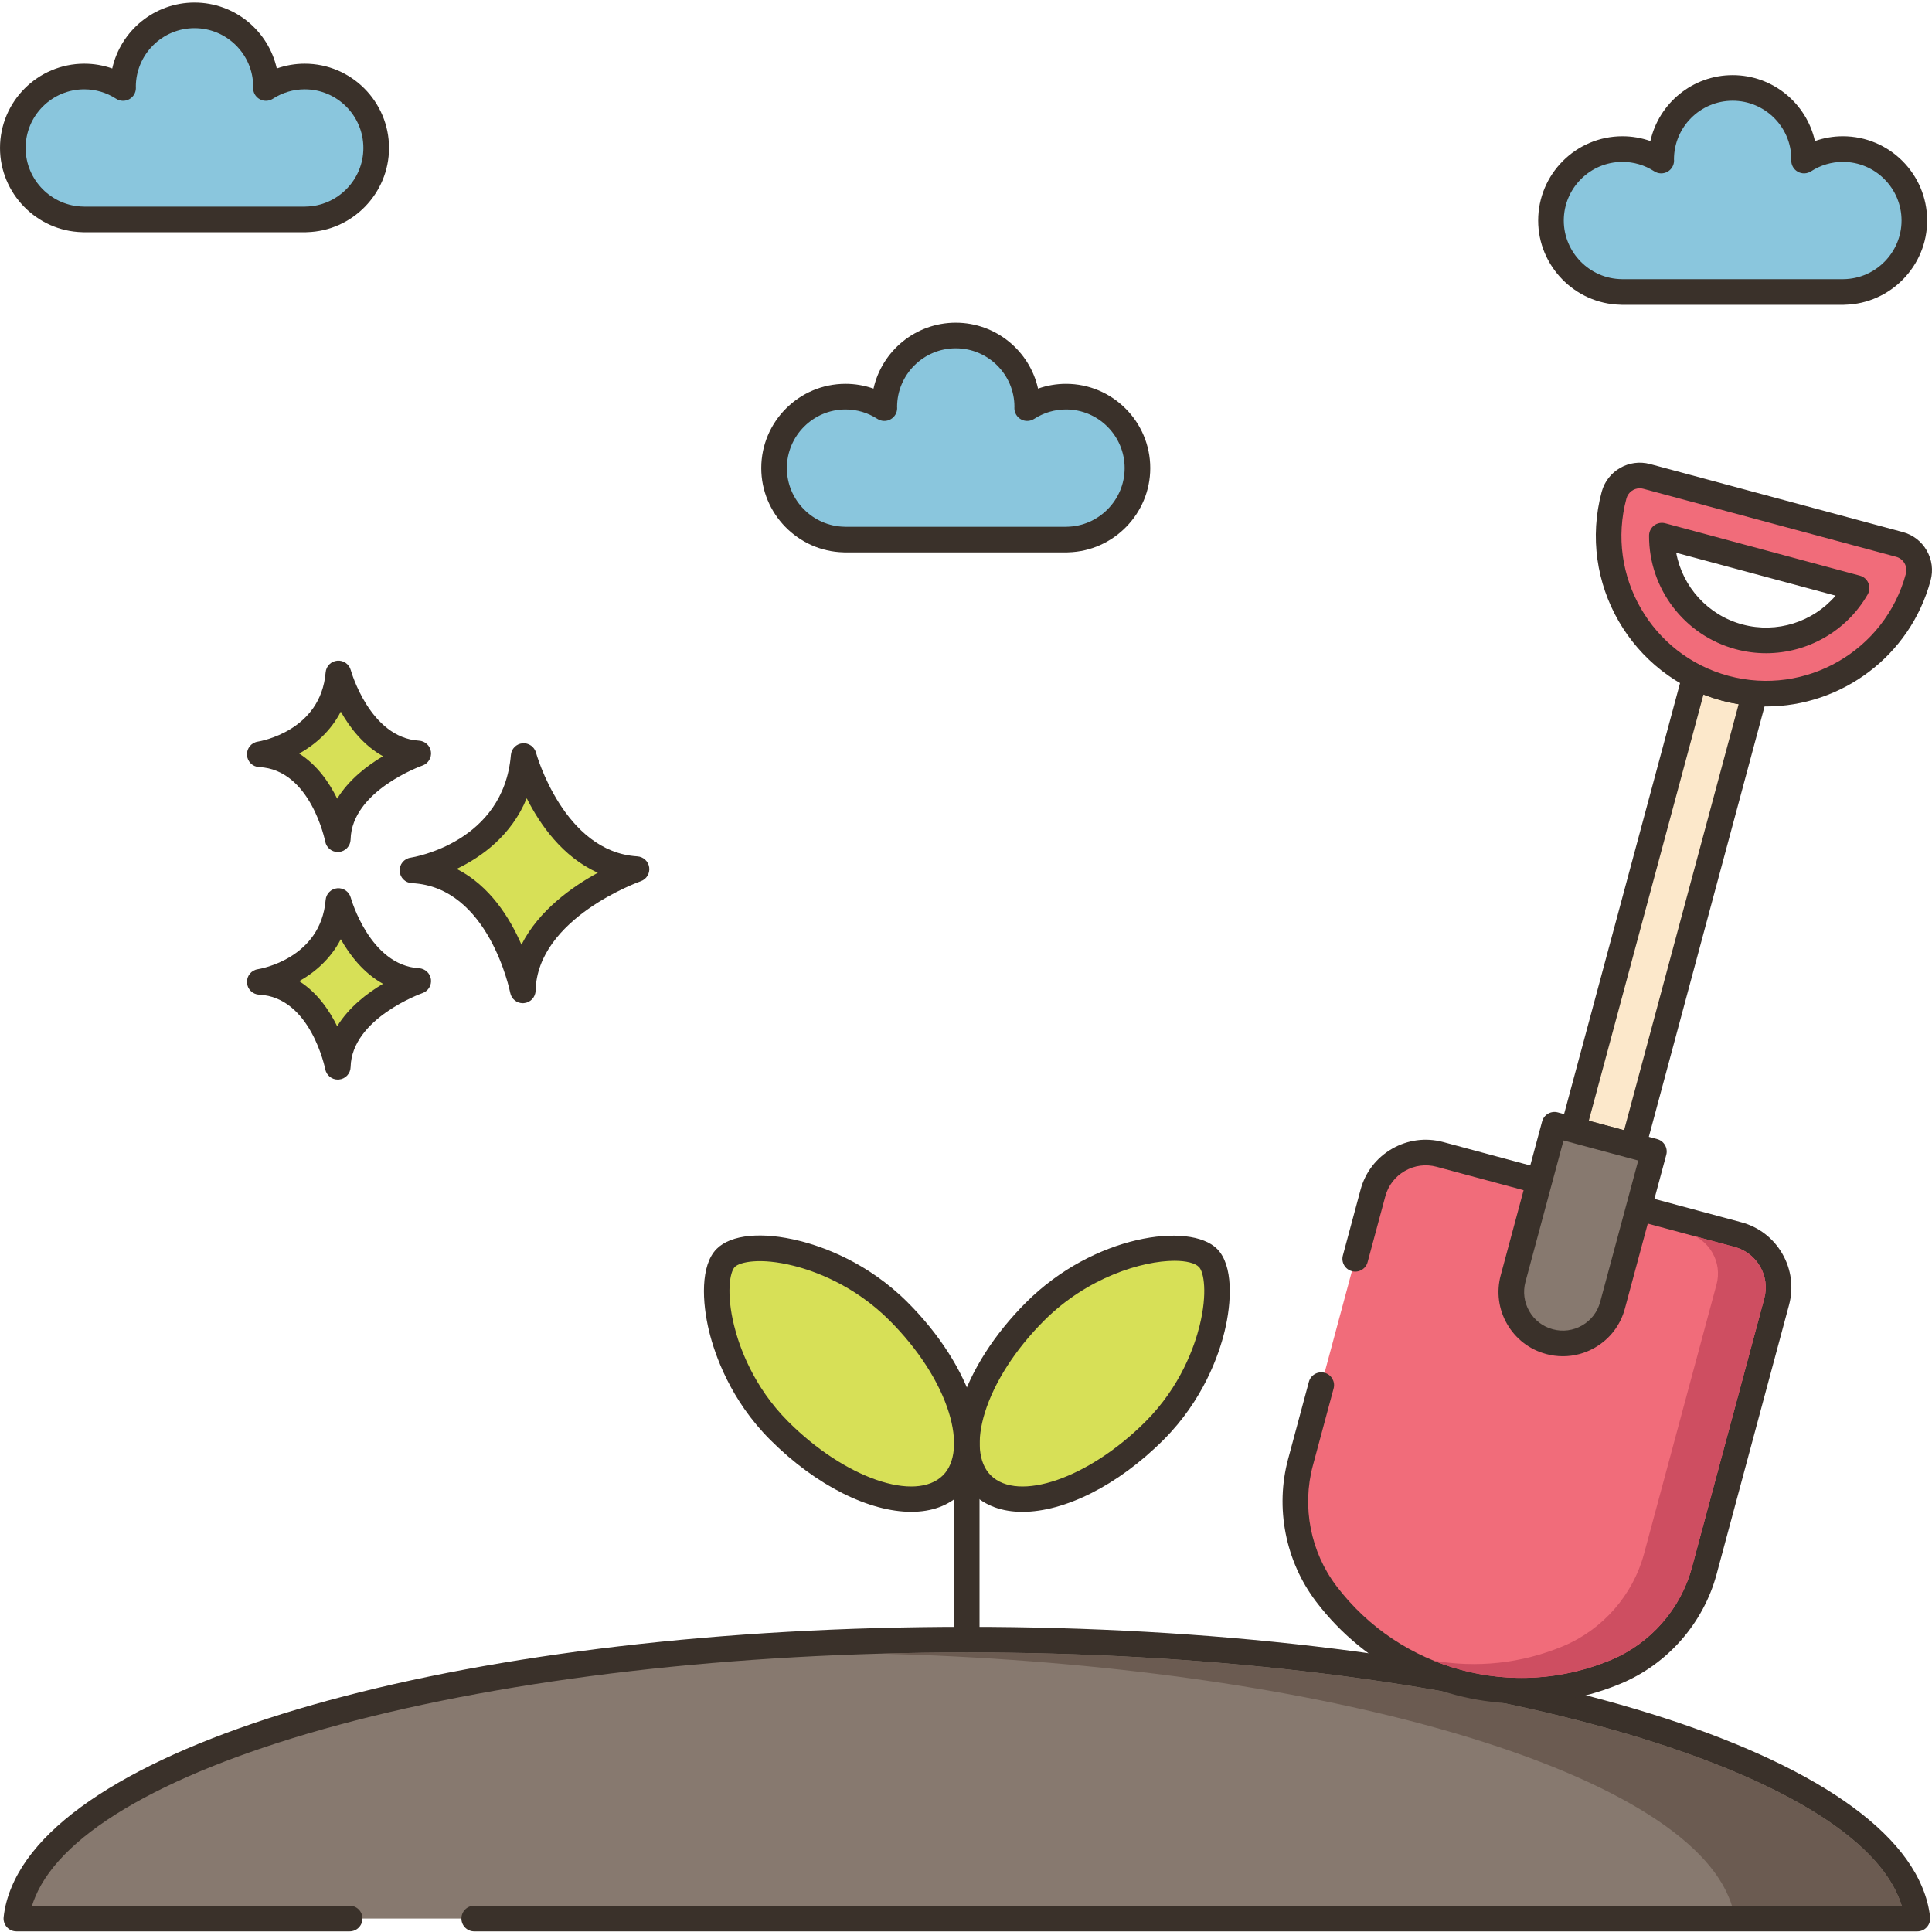 <?xml version="1.0" encoding="UTF-8"?>
<!DOCTYPE svg PUBLIC '-//W3C//DTD SVG 1.0//EN'
          'http://www.w3.org/TR/2001/REC-SVG-20010904/DTD/svg10.dtd'>
<svg contentScriptType="text/ecmascript" width="100pt" xmlns:xlink="http://www.w3.org/1999/xlink" zoomAndPan="magnify" contentStyleType="text/css" viewBox="0 0 452.598 452" height="100.0pt" preserveAspectRatio="xMidYMid meet" xmlns="http://www.w3.org/2000/svg" version="1.0"
><path style="fill:#87796f;" d="m447.523 442.949c-13.812-33.34-107.48-59.141-221.02-59.141-113.543 0-207.211 25.801-221.023 59.141-.863 2.039-1.418 4.102-1.645 6.199h445.336c-.23-2.098-.785-4.16-1.648-6.199zm0 0"
  /><path style="fill:#3a312a;" d="m452.152 448.828c-.254-2.352-.879-4.727-1.855-7.027-14.641-35.34-108.762-60.992-223.793-60.992-115.035 0-209.152 25.648-223.789 60.969-.984 2.324-1.609 4.695-1.863 7.047-.09.848.184 1.691.75 2.328.57.633 1.379.996 2.234.996h78.074c1.656 0 3-1.344 3-3 0-1.66-1.344-3-3-3h-74.406c.207-.676.453-1.359.75-2.055 6.355-15.34 31.613-29.66 71.121-40.324 40.527-10.938 92.781-16.961 147.129-16.961s106.598 6.023 147.129 16.961c39.508 10.664 64.766 24.984 71.129 40.344.289.688.539 1.359.742 2.035h-334.414c-1.656 0-3 1.34-3 3 0 1.656 1.344 3 3 3h338.082c.852 0 1.664-.363 2.23-.996.566-.633.84-1.477.75-2.324zm0 0"
  /><path style="fill:#d7e057;" d="m210.508 306.922c-14.645-14.645-35.555-17.473-40.488-12.535-4.672 4.672-2.109 25.848 12.535 40.488 14.645 14.645 32.773 20.258 40.492 12.539 7.719-7.723 2.102-25.848-12.539-40.492zm0 0"
  /><path style="fill:#3a312a;" d="m228.027 328.879c-2.508-8.105-7.977-16.656-15.398-24.078-9.367-9.371-19.859-13.043-25.281-14.398-8.809-2.207-16.082-1.508-19.453 1.859-3.852 3.852-3.438 12.516-1.77 19.34 1.344 5.484 4.988 16.078 14.305 25.395 10.84 10.836 23.312 16.867 33.051 16.867 4.691 0 8.746-1.395 11.68-4.332 4.566-4.555 5.582-11.891 2.867-20.652zm-7.102 16.414c-6.43 6.422-23.027.684-36.25-12.539-8.285-8.285-11.527-17.703-12.719-22.578-1.832-7.477-.996-12.496.184-13.672 1.152-1.152 5.906-2.246 13.754-.281 4.82 1.203 14.148 4.473 22.496 12.82 6.742 6.746 11.684 14.418 13.91 21.609 1.988 6.438 1.488 11.773-1.375 14.641zm0 0"
  /><path style="fill:#d7e057;" d="m282.984 294.387c-4.934-4.938-25.848-2.109-40.488 12.535-14.645 14.645-20.258 32.77-12.539 40.492 7.719 7.719 25.848 2.105 40.492-12.539s17.207-35.816 12.535-40.488zm0 0"
  /><path style="fill:#3a312a;" d="m285.109 292.266c-6.355-6.355-28.926-3.27-44.734 12.539-7.422 7.418-12.891 15.969-15.398 24.074-2.715 8.762-1.699 16.098 2.863 20.66 2.934 2.934 6.984 4.332 11.68 4.332 9.738 0 22.211-6.031 33.051-16.871 9.316-9.316 12.965-19.906 14.305-25.391 1.672-6.832 2.086-15.496-1.766-19.344zm-4.062 17.91c-1.195 4.879-4.434 14.293-12.719 22.578-13.223 13.227-29.824 18.961-36.25 12.539-2.863-2.867-3.363-8.203-1.367-14.641 2.227-7.188 7.164-14.863 13.91-21.605 10.117-10.121 22.988-13.984 30.516-13.984 2.762 0 4.809.523 5.73 1.445 1.176 1.176 2.012 6.195.18 13.668zm0 0"
  /><path style="fill:#3a312a;" d="m226.469 333.02c-1.656 0-3 1.344-3 3v47.789c0 1.66 1.344 3 3 3 1.66 0 3-1.34 3-3v-47.789c0-1.656-1.34-3-3-3zm0 0"
  /><path style="fill:#6b5b51;" d="m444.762 444.109c-6.359-15.359-31.621-29.68-71.141-40.34-40.52-10.941-92.777-16.961-147.117-16.961-6.684 0-13.32.102-19.922.281 47.121 1.258 91.699 7.078 127.281 16.68 39.5 10.66 64.758 24.98 71.117 40.34.301.699.543 1.359.742 2.039h39.781c-.203-.68-.461-1.34-.742-2.039zm0 0"
  /><path style="fill:#8ac6dd;" d="m249.723 92.621c-3.355 0-6.473.996-9.094 2.695.004-.09.016-.18.016-.273 0-9.246-7.496-16.742-16.746-16.742-9.246 0-16.742 7.496-16.742 16.742 0 .094.012.184.016.273-2.621-1.699-5.738-2.695-9.094-2.695-9.25 0-16.742 7.496-16.742 16.742 0 9.184 7.387 16.625 16.539 16.734v.012h52.051v-.012c9.152-.105 16.539-7.551 16.539-16.734 0-9.246-7.496-16.742-16.742-16.742zm0 0"
  /><path style="fill:#3a312a;" d="m249.723 89.621c-2.246 0-4.457.383-6.547 1.121-1.969-8.824-9.863-15.441-19.277-15.441-9.41 0-17.305 6.617-19.27 15.441-2.094-.738-4.305-1.121-6.551-1.121-10.887 0-19.742 8.859-19.742 19.742 0 10.66 8.598 19.453 19.227 19.73.102.008.207.016.312.016h52.047c.105 0 .207-.008.312-.016 10.629-.277 19.23-9.07 19.23-19.73 0-10.887-8.855-19.742-19.742-19.742zm.164 33.477c-.074 0-.145.004-.215.012h-51.539c-.074-.008-.148-.012-.219-.012-7.488-.086-13.578-6.25-13.578-13.734 0-7.574 6.168-13.742 13.742-13.742 2.648 0 5.23.766 7.461 2.211.926.598 2.109.645 3.078.109.969-.531 1.566-1.551 1.555-2.66l-.016-.238c0-7.578 6.168-13.746 13.746-13.746s13.742 6.168 13.742 13.684c-.004.047-.012.223-.012.27-.023 1.109.566 2.145 1.539 2.684.969.543 2.156.5 3.094-.102 2.23-1.445 4.809-2.211 7.457-2.211 7.578 0 13.742 6.168 13.742 13.742 0 7.484-6.09 13.645-13.578 13.734zm0 0"
  /><path style="fill:#8ac6dd;" d="m431.723 34.621c-3.355 0-6.473.996-9.094 2.695.004-.09.016-.18.016-.273 0-9.246-7.496-16.742-16.746-16.742-9.246 0-16.742 7.496-16.742 16.742 0 .094.012.184.016.273-2.621-1.699-5.738-2.695-9.094-2.695-9.25 0-16.742 7.496-16.742 16.742 0 9.184 7.387 16.625 16.539 16.734v.012h52.051v-.012c9.152-.105 16.539-7.551 16.539-16.734 0-9.246-7.496-16.742-16.742-16.742zm0 0"
  /><path style="fill:#3a312a;" d="m431.723 31.621c-2.246 0-4.457.383-6.547 1.121-1.969-8.824-9.863-15.441-19.277-15.441-9.41 0-17.301 6.617-19.273 15.441-2.09-.738-4.301-1.121-6.547-1.121-10.887 0-19.742 8.859-19.742 19.742 0 10.66 8.598 19.453 19.227 19.73.102.008.207.016.312.016h52.047c.105 0 .207-.008.312-.016 10.629-.277 19.23-9.07 19.23-19.73 0-10.887-8.855-19.742-19.742-19.742zm.164 33.477c-.074 0-.145.004-.215.012h-51.539c-.074-.008-.148-.012-.223-.012-7.484-.086-13.574-6.25-13.574-13.734 0-7.574 6.164-13.742 13.742-13.742 2.648 0 5.227.766 7.457 2.211.926.598 2.102.645 3.066.117.965-.523 1.566-1.535 1.566-2.633 0-.125-.008-.242-.016-.273 0-7.578 6.168-13.746 13.746-13.746 7.578 0 13.742 6.168 13.742 13.684-.004.047-.012.223-.012.27-.023 1.109.566 2.145 1.539 2.684.969.543 2.16.5 3.094-.102 2.23-1.445 4.809-2.211 7.457-2.211 7.578 0 13.746 6.168 13.746 13.742 0 7.484-6.09 13.645-13.578 13.734zm0 0"
  /><path style="fill:#8ac6dd;" d="m71.387 17.621c-3.352 0-6.473.996-9.09 2.695 0-.094.012-.18.012-.273 0-9.25-7.496-16.746-16.742-16.746-9.25 0-16.746 7.496-16.746 16.746 0 .09.016.18.016.273-2.621-1.703-5.738-2.699-9.094-2.699-9.246 0-16.742 7.496-16.742 16.746 0 9.18 7.387 16.625 16.543 16.734v.008h52.047v-.008c9.152-.109 16.543-7.555 16.543-16.734 0-9.246-7.496-16.742-16.746-16.742zm0 0"
  /><path style="fill:#3a312a;" d="m71.387 14.621c-2.242 0-4.453.383-6.547 1.121-1.969-8.824-9.863-15.441-19.273-15.441-9.414 0-17.305 6.617-19.273 15.441-2.094-.738-4.305-1.121-6.551-1.121-10.883 0-19.742 8.859-19.742 19.742 0 10.66 8.602 19.453 19.227 19.73.105.008.211.016.316.016h52.047c.105 0 .211-.008.312-.016 10.629-.277 19.23-9.07 19.23-19.73 0-10.887-8.855-19.742-19.746-19.742zm.168 33.477c-.074 0-.148.004-.219.012h-51.539c-.074-.008-.148-.012-.219-.012-7.488-.086-13.578-6.25-13.578-13.734 0-7.574 6.164-13.742 13.742-13.742 2.648 0 5.23.766 7.461 2.211.926.602 2.109.645 3.078.109.969-.531 1.566-1.551 1.555-2.66l-.016-.238c0-7.578 6.168-13.746 13.746-13.746s13.742 6.168 13.742 13.668c-.004.051-.012.23-.012.285-.023 1.109.566 2.145 1.539 2.684.969.543 2.156.5 3.09-.102 2.234-1.445 4.812-2.211 7.461-2.211 7.578 0 13.742 6.168 13.742 13.742.004 7.484-6.086 13.645-13.574 13.734zm0 0"
  /><path style="fill:#d7e057;" d="m122.672 176.816c-1.949 23.129-26.047 26.781-26.047 26.781 20.691.973 25.848 28.117 25.848 28.117.441-19.355 26.645-28.402 26.645-28.402-19.629-1.176-26.445-26.496-26.445-26.496zm0 0"
  /><path style="fill:#3a312a;" d="m149.293 200.316c-17.207-1.031-23.664-24.051-23.727-24.285-.383-1.402-1.719-2.332-3.168-2.203-1.449.133-2.594 1.285-2.715 2.734-1.723 20.43-22.629 23.93-23.512 24.066-1.527.23-2.625 1.582-2.547 3.121.082 1.543 1.316 2.77 2.855 2.844 18.059.848 22.996 25.434 23.047 25.684.273 1.422 1.516 2.434 2.941 2.434.086 0 .168 0 .254-.012 1.531-.125 2.715-1.383 2.75-2.918.391-17.016 24.383-25.551 24.625-25.637 1.352-.469 2.184-1.828 1.988-3.246-.195-1.414-1.363-2.496-2.793-2.582zm-27.133 20.691c-2.711-6.262-7.418-13.816-15.172-17.754 5.863-2.809 12.816-7.824 16.402-16.543 3.102 6.141 8.398 13.758 16.668 17.445-6.012 3.277-13.844 8.809-17.898 16.852zm0 0"
  /><path style="fill:#d7e057;" d="m79.273 210.777c-1.379 16.359-18.422 18.941-18.422 18.941 14.633.688 18.281 19.887 18.281 19.887.312-13.688 18.844-20.09 18.844-20.09-13.879-.828-18.703-18.738-18.703-18.738zm0 0"
  /><path style="fill:#3a312a;" d="m98.156 226.523c-11.531-.691-15.941-16.371-15.984-16.531-.383-1.402-1.715-2.328-3.164-2.203-1.453.129-2.602 1.285-2.723 2.734-1.156 13.742-15.293 16.137-15.883 16.23-1.527.23-2.625 1.578-2.547 3.121.082 1.539 1.316 2.77 2.855 2.844 12.07.566 15.445 17.285 15.48 17.449.27 1.426 1.516 2.441 2.945 2.441.082 0 .164-.004.25-.012 1.527-.125 2.715-1.387 2.75-2.922.262-11.418 16.664-17.266 16.824-17.324 1.352-.465 2.188-1.824 1.992-3.242-.199-1.418-1.367-2.5-2.797-2.586zm-19.168 13.59c-1.848-3.77-4.68-7.895-8.895-10.559 3.711-2.082 7.395-5.262 9.742-9.832 2.113 3.746 5.309 7.906 9.883 10.445-3.699 2.199-7.98 5.48-10.73 9.945zm0 0"
  /><path style="fill:#d7e057;" d="m79.273 157.465c-1.379 16.355-18.422 18.941-18.422 18.941 14.633.688 18.281 19.887 18.281 19.887.312-13.691 18.844-20.09 18.844-20.09-13.879-.832-18.703-18.738-18.703-18.738zm0 0"
  /><path style="fill:#3a312a;" d="m98.156 173.211c-11.531-.691-15.941-16.375-15.984-16.531-.383-1.406-1.715-2.332-3.164-2.203-1.453.129-2.602 1.281-2.723 2.734-1.156 13.742-15.293 16.133-15.883 16.227-1.527.23-2.625 1.582-2.547 3.125.082 1.539 1.316 2.766 2.855 2.84 12.07.57 15.445 17.289 15.48 17.453.27 1.422 1.516 2.441 2.941 2.441.086 0 .168-.004.25-.012 1.531-.125 2.719-1.387 2.754-2.922.258-11.418 16.66-17.266 16.824-17.32 1.352-.469 2.188-1.828 1.992-3.246-.199-1.418-1.367-2.5-2.797-2.586zm-19.168 13.59c-1.848-3.773-4.68-7.895-8.895-10.562 3.711-2.082 7.395-5.258 9.742-9.832 2.113 3.75 5.309 7.91 9.883 10.449-3.699 2.199-7.98 5.477-10.73 9.945zm0 0"
  /><path style="fill:#f16c7a;" d="m407.164 288.93-69.836-18.785c-6.832-1.84-13.863 2.207-15.699 9.043l-4.148 15.41-7.961 29.59-4.863 18.074c-2.859 10.641-.641 22.008 6.02 30.789 15.82 20.863 43.758 28.375 67.91 18.27 10.168-4.254 17.793-12.973 20.652-23.609l16.973-63.074c1.836-6.836-2.211-13.867-9.047-15.707zm0 0"
  /><path style="fill:#3a312a;" d="m417.539 293.414c-2.109-3.66-5.516-6.281-9.594-7.375l-69.836-18.793c-4.078-1.098-8.34-.539-12 1.566-3.66 2.109-6.285 5.516-7.379 9.594l-4.145 15.41c-.434 1.602.52 3.246 2.117 3.676 1.605.43 3.246-.516 3.676-2.117l4.148-15.41c.68-2.531 2.305-4.645 4.578-5.953 2.27-1.309 4.914-1.656 7.449-.973l69.832 18.789c5.227 1.406 8.332 6.801 6.93 12.027l-16.969 63.074c-2.605 9.672-9.676 17.754-18.918 21.625-22.898 9.578-49.363 2.457-64.363-17.316-6.051-7.984-8.113-18.523-5.512-28.195l4.863-18.074c.434-1.602-.52-3.246-2.117-3.676-1.602-.426-3.246.52-3.676 2.117l-4.863 18.074c-3.082 11.449-.641 23.93 6.523 33.379 11.699 15.426 29.68 23.914 48.156 23.914 7.824 0 15.738-1.523 23.301-4.688 10.941-4.578 19.312-14.148 22.395-25.598l16.969-63.074c1.098-4.082.543-8.348-1.566-12.004zm0 0"
  /><path style="fill:#fce8cb;" d="m404.16 160.93c-2.5-.68-4.859-1.582-7.078-2.699l-28.559 106.137 14.059 3.781 28.52-106.059c-2.32-.16-4.621-.539-6.941-1.16zm0 0"
  /><path style="fill:#3a312a;" d="m413.543 160.348c-.52-.73-1.34-1.191-2.234-1.25-2.16-.148-4.242-.496-6.359-1.059-2.297-.629-4.488-1.461-6.516-2.484-.805-.406-1.75-.426-2.578-.062-.824.371-1.438 1.09-1.672 1.961l-28.559 106.141c-.207.766-.098 1.586.297 2.273.395.691 1.051 1.195 1.82 1.402l14.059 3.781c.262.066.523.102.781.102 1.324 0 2.535-.883 2.895-2.223l28.52-106.059c.238-.871.07-1.797-.453-2.523zm-33.078 104.125-8.266-2.223 26.867-99.852c1.395.547 2.84 1.027 4.32 1.43 1.312.352 2.609.629 3.914.84zm0 0"
  /><path style="fill:#87796f;" d="m364.156 263.188-9.695 36.031c-1.73 6.434 2.082 13.051 8.516 14.781 6.434 1.73 13.051-2.082 14.781-8.512l9.695-36.031zm0 0"
  /><path style="fill:#3a312a;" d="m388.23 266.559-23.293-6.266c-.766-.207-1.586-.102-2.281.297-.688.398-1.191 1.051-1.395 1.82l-9.695 36.027c-1.047 3.887-.52 7.949 1.492 11.434 2.008 3.484 5.254 5.98 9.137 7.027 1.301.352 2.625.523 3.938.523 2.605 0 5.176-.684 7.492-2.016 3.488-2.008 5.984-5.254 7.027-9.141l9.695-36.027c.43-1.602-.52-3.25-2.117-3.68zm-13.371 38.148c-.629 2.34-2.129 4.289-4.227 5.5-2.098 1.207-4.535 1.531-6.875.895-2.34-.625-4.293-2.129-5.5-4.227-1.207-2.098-1.527-4.539-.898-6.875l8.914-33.133 17.504 4.707zm0 0"
  /><path style="fill:#f16c7a;" d="m444.977 127.238-59.219-15.934c-3.328-.895-6.75 1.078-7.645 4.402-5.289 19.648 6.398 39.934 26.043 45.219 19.648 5.289 39.938-6.398 45.223-26.043.895-3.324-1.074-6.746-4.402-7.645zm-37.578 21.645c-10.926-2.941-18.129-12.887-18.082-23.703l45.621 12.277c-5.387 9.379-16.613 14.367-27.539 11.426zm0 0"
  /><path style="fill:#3a312a;" d="m435.715 134.559-45.617-12.277c-.898-.234-1.863-.051-2.602.516-.738.562-1.176 1.438-1.18 2.371-.055 12.438 8.293 23.383 20.301 26.613 2.363.637 4.754.941 7.117.941 9.645 0 18.828-5.109 23.801-13.773.461-.805.523-1.785.168-2.645-.355-.859-1.09-1.504-1.988-1.746zm-27.535 11.426c-8.07-2.168-14.027-8.801-15.504-16.793l37.344 10.047c-5.293 6.172-13.77 8.918-21.84 6.746zm43.18-17.332c-1.23-2.141-3.219-3.668-5.602-4.312l-59.223-15.934c-4.922-1.32-9.996 1.605-11.32 6.52-5.711 21.246 6.922 43.18 28.164 48.898 3.461.93 6.934 1.375 10.355 1.375 17.602 0 33.758-11.754 38.543-29.539.641-2.383.316-4.867-.918-7.008zm-4.875 5.449c-4.859 18.051-23.496 28.789-41.543 23.93-18.051-4.855-28.789-23.492-23.93-41.543.387-1.441 1.699-2.398 3.125-2.398.277 0 .559.039.84.113l59.223 15.934c.832.223 1.531.762 1.961 1.512.43.75.547 1.617.324 2.453zm0 0"
  /><path style="fill:#ce4e61;" d="m412.344 296.41c-1.32-2.281-3.422-3.902-5.961-4.582l-9.262-2.5c1.68.84 3.062 2.16 4.02 3.82 1.32 2.281 1.66 4.922.98 7.461l-16.98 63.078c-2.598 9.66-9.66 17.742-18.898 21.621-9.879 4.141-20.422 5.16-30.441 3.402 13.02 5.316 27.961 5.559 41.621-.16 9.238-3.863 16.32-11.941 18.922-21.621l16.977-63.082c.684-2.52.32-5.16-.977-7.438zm0 0"
/></svg
>
